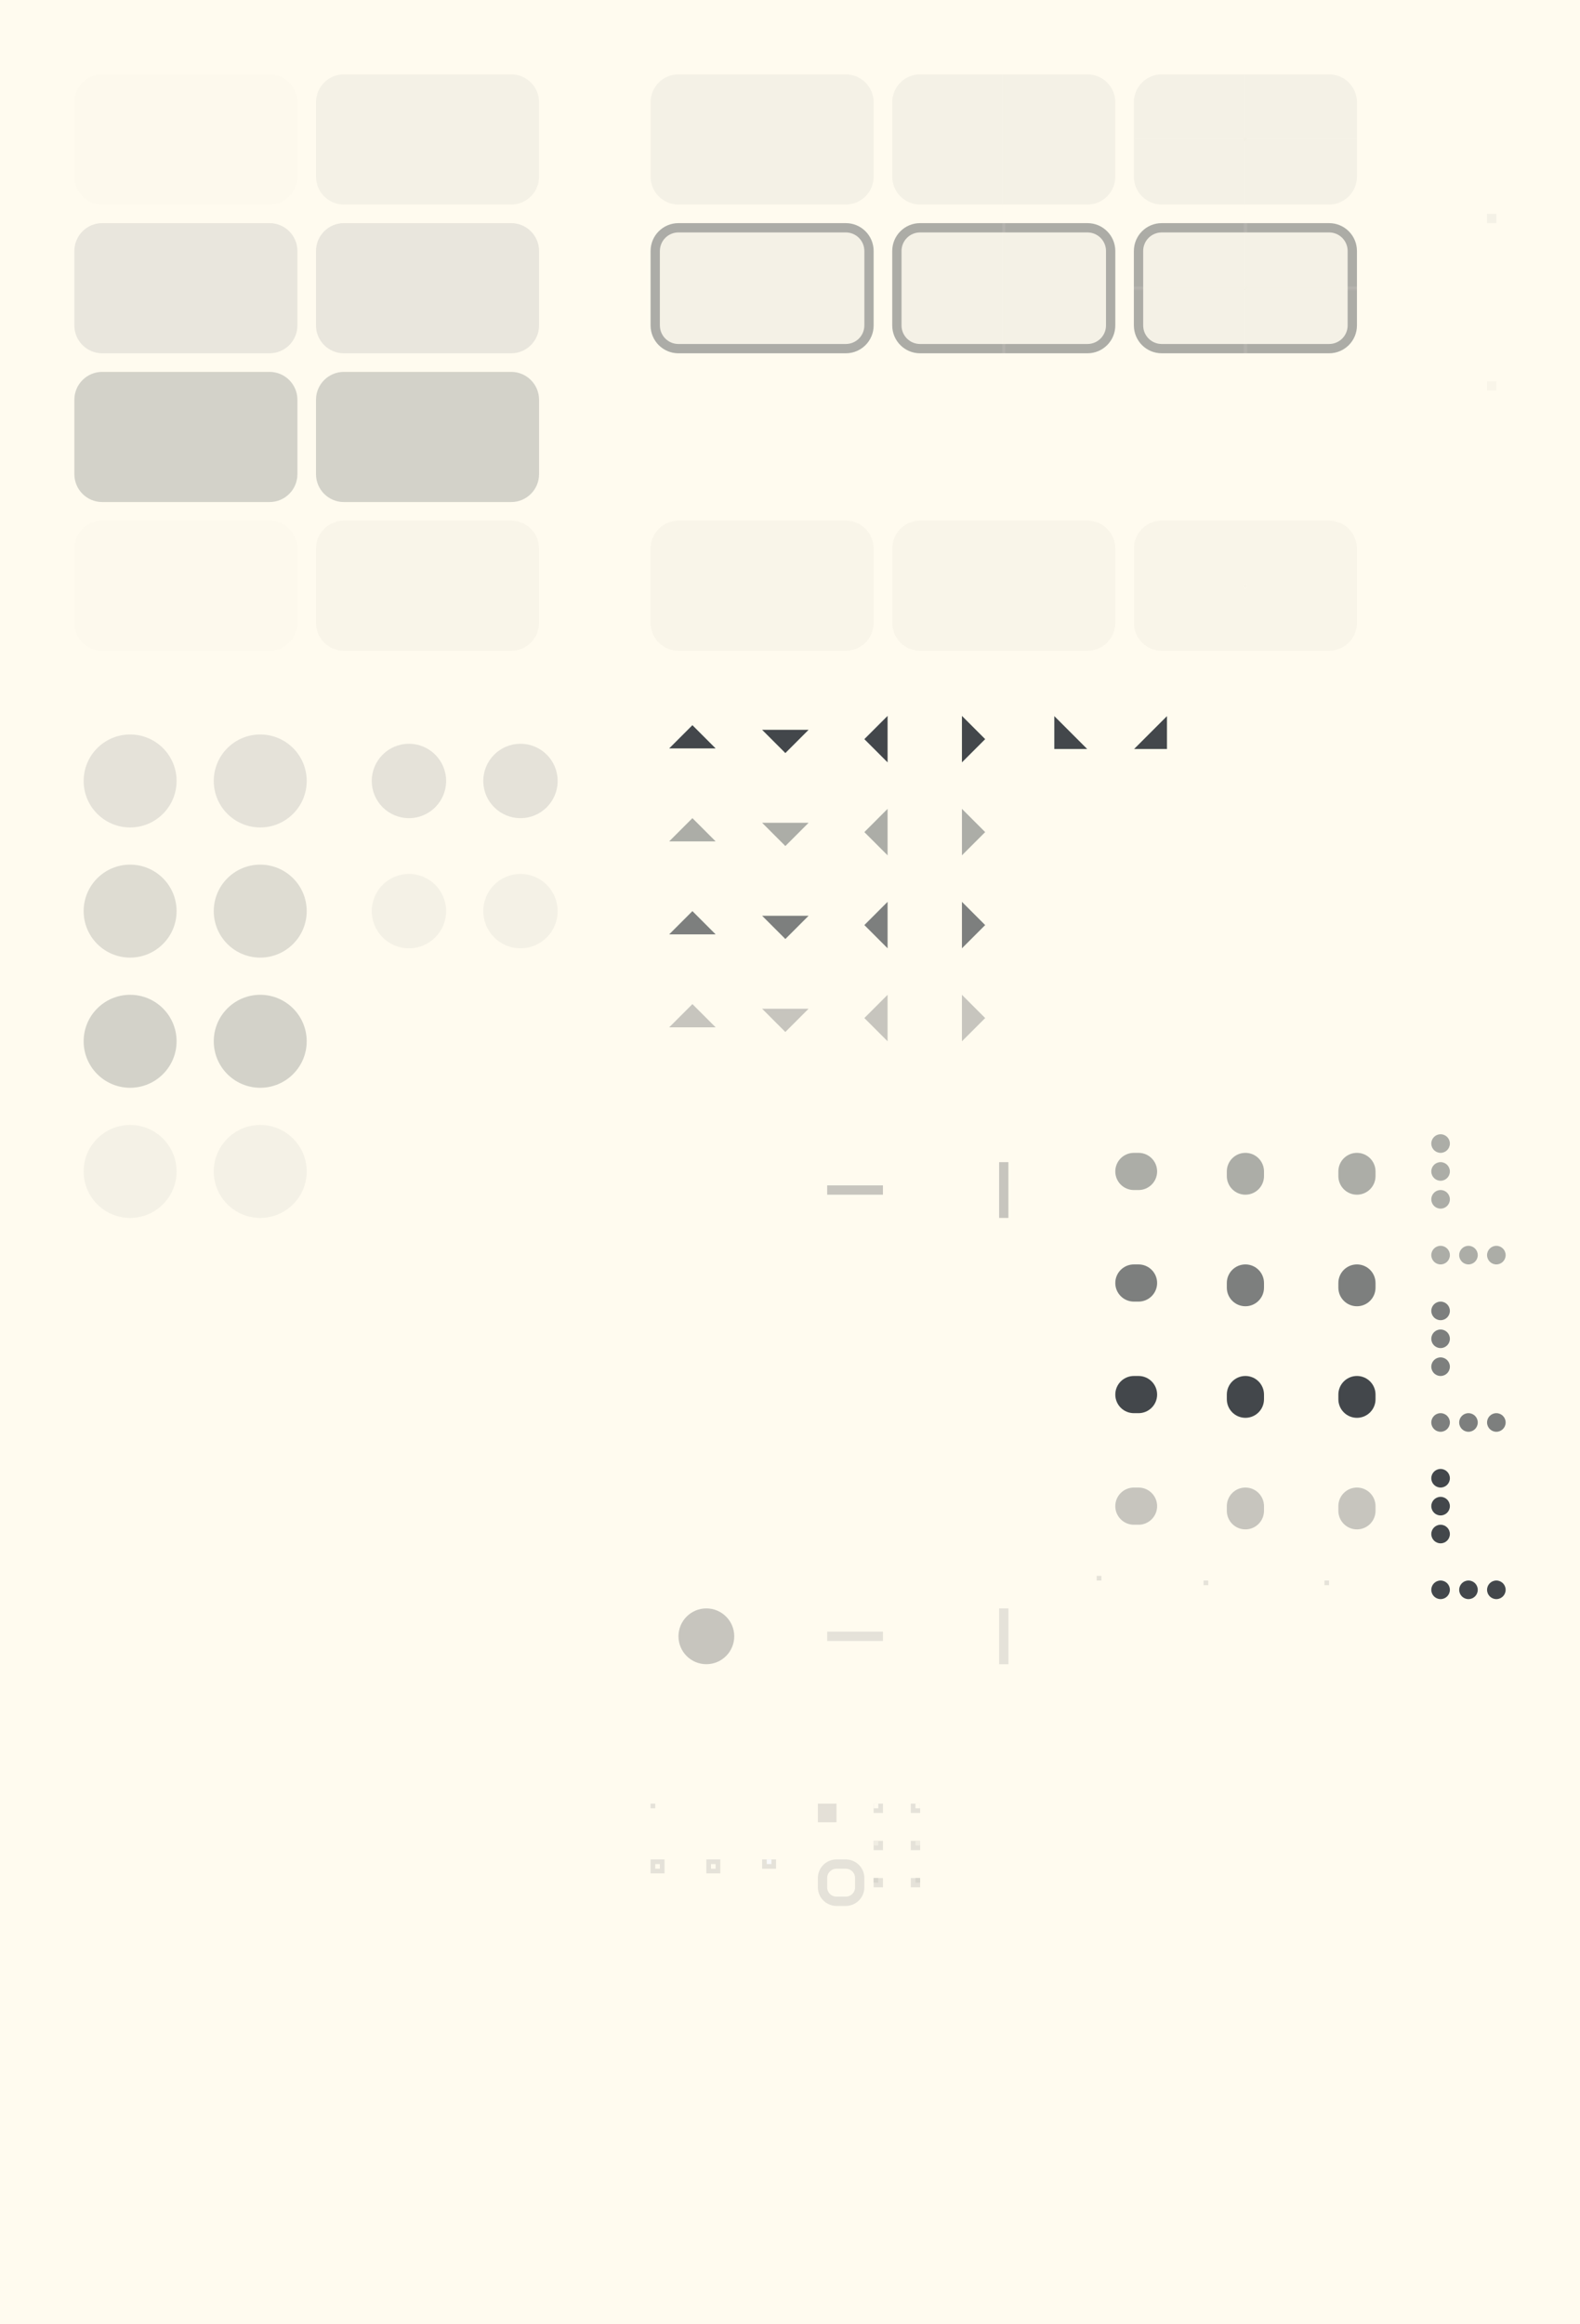 <svg width="340" height="500" viewBox="0 0 340 500" fill="none" xmlns="http://www.w3.org/2000/svg">
<rect x="0" y="0" width="340" height="500" fill="#808080" stroke="none"/>
<g clip-path="url(#clip0_1_29)">
<rect width="340" height="500" fill="#FFFBEF"/>
<path d="M340 0H0V500H340V0Z" fill="#FFFBEF"/>
<path d="M196 396H198V398H196V396Z" fill="url(#paint0_linear_1_29)"/>
<path d="M196 396H198V398H196V396Z" fill="url(#paint1_linear_1_29)"/>
<path d="M197 396H198V397H197V396Z" fill="url(#paint2_linear_1_29)"/>
<path d="M197 396H198V397H197V396Z" fill="url(#paint3_linear_1_29)" fill-opacity="0.08"/>
<path d="M196 404H198V406H196V404Z" fill="url(#paint4_linear_1_29)"/>
<path d="M196 404H198V406H196V404Z" fill="url(#paint5_linear_1_29)"/>
<path d="M197 404H198V405H197V404Z" fill="url(#paint6_linear_1_29)"/>
<path d="M197 404H198V405H197V404Z" fill="url(#paint7_linear_1_29)" fill-opacity="0.2"/>
<path d="M196 388H198V390H196V388Z" fill="url(#paint8_linear_1_29)"/>
<path d="M196 388H198V390H196V388Z" fill="url(#paint9_linear_1_29)"/>
<path d="M197 388H198V389H197V388Z" fill="url(#paint10_linear_1_29)"/>
<path d="M190 396H188V398H190V396Z" fill="url(#paint11_linear_1_29)"/>
<path d="M190 396H188V398H190V396Z" fill="url(#paint12_linear_1_29)"/>
<path d="M189 396H188V397H189V396Z" fill="url(#paint13_linear_1_29)"/>
<path d="M189 396H188V397H189V396Z" fill="url(#paint14_linear_1_29)" fill-opacity="0.08"/>
<path d="M190 404H188V406H190V404Z" fill="url(#paint15_linear_1_29)"/>
<path d="M190 404H188V406H190V404Z" fill="url(#paint16_linear_1_29)"/>
<path d="M189 404H188V405H189V404Z" fill="url(#paint17_linear_1_29)"/>
<path d="M189 404H188V405H189V404Z" fill="url(#paint18_linear_1_29)" fill-opacity="0.2"/>
<path d="M190 388H188V390H190V388Z" fill="url(#paint19_linear_1_29)"/>
<path d="M190 388H188V390H190V388Z" fill="url(#paint20_linear_1_29)"/>
<path d="M189 388H188V389H189V388Z" fill="url(#paint21_linear_1_29)"/>
<mask id="mask0_1_29" style="mask-type:luminance" maskUnits="userSpaceOnUse" x="242" y="46" width="26" height="16">
<path d="M242 46H268V62H242V46Z" fill="white"/>
</mask>
<g mask="url(#mask0_1_29)">
<path opacity="0.05" d="M250 48H286C289.314 48 292 50.686 292 54V70C292 73.314 289.314 76 286 76H250C246.686 76 244 73.314 244 70V54C244 50.686 246.686 48 250 48Z" fill="#272D33"/>
<path opacity="0.35" d="M286 48C289.324 48 292 50.676 292 54V70C292 73.324 289.324 76 286 76H250C246.676 76 244 73.324 244 70V54C244 50.676 246.676 48 250 48H286ZM286 50H250C247.784 50 246 51.784 246 54V70C246 72.216 247.784 74 250 74H286C288.216 74 290 72.216 290 70V54C290 51.784 288.216 50 286 50Z" fill="#272D33"/>
</g>
<mask id="mask1_1_29" style="mask-type:luminance" maskUnits="userSpaceOnUse" x="242" y="110" width="26" height="16">
<path d="M242 110H268V126H242V110Z" fill="white"/>
</mask>
<g mask="url(#mask1_1_29)">
<path opacity="0.03" d="M250 112H286C289.314 112 292 114.686 292 118V134C292 137.314 289.314 140 286 140H250C246.686 140 244 137.314 244 134V118C244 114.686 246.686 112 250 112Z" fill="#272D33"/>
</g>
<mask id="mask2_1_29" style="mask-type:luminance" maskUnits="userSpaceOnUse" x="242" y="14" width="26" height="16">
<path d="M242 14H268V30H242V14Z" fill="white"/>
</mask>
<g mask="url(#mask2_1_29)">
<path opacity="0.05" d="M250 16H286C289.314 16 292 18.686 292 22V38C292 41.314 289.314 44 286 44H250C246.686 44 244 41.314 244 38V22C244 18.686 246.686 16 250 16Z" fill="#272D33"/>
</g>
<mask id="mask3_1_29" style="mask-type:luminance" maskUnits="userSpaceOnUse" x="242" y="62" width="26" height="16">
<path d="M242 78H268V62H242V78Z" fill="white"/>
</mask>
<g mask="url(#mask3_1_29)">
<path opacity="0.05" d="M250 76H286C289.314 76 292 73.314 292 70V54C292 50.686 289.314 48 286 48H250C246.686 48 244 50.686 244 54V70C244 73.314 246.686 76 250 76Z" fill="#272D33"/>
<path opacity="0.35" d="M286 76C289.324 76 292 73.324 292 70V54C292 50.676 289.324 48 286 48H250C246.676 48 244 50.676 244 54V70C244 73.324 246.676 76 250 76H286ZM286 74H250C247.784 74 246 72.216 246 70V54C246 51.784 247.784 50 250 50H286C288.216 50 290 51.784 290 54V70C290 72.216 288.216 74 286 74Z" fill="#272D33"/>
</g>
<mask id="mask4_1_29" style="mask-type:luminance" maskUnits="userSpaceOnUse" x="242" y="126" width="26" height="16">
<path d="M242 142H268V126H242V142Z" fill="white"/>
</mask>
<g mask="url(#mask4_1_29)">
<path opacity="0.03" d="M250 140H286C289.314 140 292 137.314 292 134V118C292 114.686 289.314 112 286 112H250C246.686 112 244 114.686 244 118V134C244 137.314 246.686 140 250 140Z" fill="#272D33"/>
</g>
<mask id="mask5_1_29" style="mask-type:luminance" maskUnits="userSpaceOnUse" x="242" y="30" width="26" height="16">
<path d="M242 46H268V30L242 30V46Z" fill="white"/>
</mask>
<g mask="url(#mask5_1_29)">
<path opacity="0.05" d="M250 44L286 44C289.314 44 292 41.314 292 38V22C292 18.686 289.314 16 286 16L250 16C246.686 16 244 18.686 244 22V38C244 41.314 246.686 44 250 44Z" fill="#272D33"/>
</g>
<mask id="mask6_1_29" style="mask-type:luminance" maskUnits="userSpaceOnUse" x="268" y="46" width="26" height="16">
<path d="M294 46H268V62H294V46Z" fill="white"/>
</mask>
<g mask="url(#mask6_1_29)">
<path opacity="0.05" d="M286 48H250C246.686 48 244 50.686 244 54V70C244 73.314 246.686 76 250 76H286C289.314 76 292 73.314 292 70V54C292 50.686 289.314 48 286 48Z" fill="#272D33"/>
<path opacity="0.35" d="M250 48C246.676 48 244 50.676 244 54V70C244 73.324 246.676 76 250 76H286C289.324 76 292 73.324 292 70V54C292 50.676 289.324 48 286 48H250ZM250 50H286C288.216 50 290 51.784 290 54V70C290 72.216 288.216 74 286 74H250C247.784 74 246 72.216 246 70V54C246 51.784 247.784 50 250 50Z" fill="#272D33"/>
</g>
<mask id="mask7_1_29" style="mask-type:luminance" maskUnits="userSpaceOnUse" x="268" y="110" width="26" height="16">
<path d="M294 110H268V126H294V110Z" fill="white"/>
</mask>
<g mask="url(#mask7_1_29)">
<path opacity="0.03" d="M286 112H250C246.686 112 244 114.686 244 118V134C244 137.314 246.686 140 250 140H286C289.314 140 292 137.314 292 134V118C292 114.686 289.314 112 286 112Z" fill="#272D33"/>
</g>
<mask id="mask8_1_29" style="mask-type:luminance" maskUnits="userSpaceOnUse" x="268" y="14" width="26" height="16">
<path d="M294 14H268V30H294V14Z" fill="white"/>
</mask>
<g mask="url(#mask8_1_29)">
<path opacity="0.05" d="M286 16H250C246.686 16 244 18.686 244 22V38C244 41.314 246.686 44 250 44H286C289.314 44 292 41.314 292 38V22C292 18.686 289.314 16 286 16Z" fill="#272D33"/>
</g>
<mask id="mask9_1_29" style="mask-type:luminance" maskUnits="userSpaceOnUse" x="268" y="62" width="26" height="16">
<path d="M294 78H268V62H294V78Z" fill="white"/>
</mask>
<g mask="url(#mask9_1_29)">
<path opacity="0.05" d="M286 76H250C246.686 76 244 73.314 244 70V54C244 50.686 246.686 48 250 48H286C289.314 48 292 50.686 292 54V70C292 73.314 289.314 76 286 76Z" fill="#272D33"/>
<path opacity="0.35" d="M250 76C246.676 76 244 73.324 244 70V54C244 50.676 246.676 48 250 48H286C289.324 48 292 50.676 292 54V70C292 73.324 289.324 76 286 76H250ZM250 74H286C288.216 74 290 72.216 290 70V54C290 51.784 288.216 50 286 50H250C247.784 50 246 51.784 246 54V70C246 72.216 247.784 74 250 74Z" fill="#272D33"/>
</g>
<mask id="mask10_1_29" style="mask-type:luminance" maskUnits="userSpaceOnUse" x="268" y="126" width="26" height="16">
<path d="M294 142H268V126H294V142Z" fill="white"/>
</mask>
<g mask="url(#mask10_1_29)">
<path opacity="0.03" d="M286 140H250C246.686 140 244 137.314 244 134V118C244 114.686 246.686 112 250 112H286C289.314 112 292 114.686 292 118V134C292 137.314 289.314 140 286 140Z" fill="#272D33"/>
</g>
<mask id="mask11_1_29" style="mask-type:luminance" maskUnits="userSpaceOnUse" x="268" y="30" width="26" height="16">
<path d="M294 46H268V30H294V46Z" fill="white"/>
</mask>
<g mask="url(#mask11_1_29)">
<path opacity="0.05" d="M286 44H250C246.686 44 244 41.314 244 38V22C244 18.686 246.686 16 250 16H286C289.314 16 292 18.686 292 22V38C292 41.314 289.314 44 286 44Z" fill="#272D33"/>
</g>
<path d="M286 341V340H284V341H286Z" fill="url(#paint22_linear_1_29)"/>
<path d="M286 341V340H285V341H286Z" fill="url(#paint23_linear_1_29)"/>
<path d="M296 277V276C296 273.791 294.209 272 292 272C289.791 272 288 273.791 288 276V277C288 279.209 289.791 281 292 281C294.209 281 296 279.209 296 277Z" fill="url(#paint24_linear_1_29)"/>
<path d="M296 325V324C296 321.791 294.209 320 292 320C289.791 320 288 321.791 288 324V325C288 327.209 289.791 329 292 329C294.209 329 296 327.209 296 325Z" fill="url(#paint25_linear_1_29)"/>
<path d="M296 301V300C296 297.791 294.209 296 292 296C289.791 296 288 297.791 288 300V301C288 303.209 289.791 305 292 305C294.209 305 296 303.209 296 301Z" fill="url(#paint26_linear_1_29)"/>
<path d="M296 253V252C296 249.791 294.209 248 292 248C289.791 248 288 249.791 288 252V253C288 255.209 289.791 257 292 257C294.209 257 296 255.209 296 253Z" fill="url(#paint27_linear_1_29)"/>
<path d="M259 340V341H261V340H259Z" fill="url(#paint28_linear_1_29)"/>
<path d="M259 340V341H260V340H259Z" fill="url(#paint29_linear_1_29)"/>
<path d="M264 276V277C264 279.209 265.791 281 268 281C270.209 281 272 279.209 272 277V276C272 273.791 270.209 272 268 272C265.791 272 264 273.791 264 276Z" fill="url(#paint30_linear_1_29)"/>
<path d="M264 324V325C264 327.209 265.791 329 268 329C270.209 329 272 327.209 272 325V324C272 321.791 270.209 320 268 320C265.791 320 264 321.791 264 324Z" fill="url(#paint31_linear_1_29)"/>
<path d="M264 300V301C264 303.209 265.791 305 268 305C270.209 305 272 303.209 272 301V300C272 297.791 270.209 296 268 296C265.791 296 264 297.791 264 300Z" fill="url(#paint32_linear_1_29)"/>
<path d="M264 252V253C264 255.209 265.791 257 268 257C270.209 257 272 255.209 272 253V252C272 249.791 270.209 248 268 248C265.791 248 264 249.791 264 252Z" fill="url(#paint33_linear_1_29)"/>
<path d="M237 339H236V341H237V339Z" fill="url(#paint34_linear_1_29)"/>
<path d="M237 339H236V340H237V339Z" fill="url(#paint35_linear_1_29)"/>
<path d="M245 272H244C241.791 272 240 273.791 240 276C240 278.209 241.791 280 244 280H245C247.209 280 249 278.209 249 276C249 273.791 247.209 272 245 272Z" fill="url(#paint36_linear_1_29)"/>
<path d="M245 320H244C241.791 320 240 321.791 240 324C240 326.209 241.791 328 244 328H245C247.209 328 249 326.209 249 324C249 321.791 247.209 320 245 320Z" fill="url(#paint37_linear_1_29)"/>
<path d="M245 296H244C241.791 296 240 297.791 240 300C240 302.209 241.791 304 244 304H245C247.209 304 249 302.209 249 300C249 297.791 247.209 296 245 296Z" fill="url(#paint38_linear_1_29)"/>
<path d="M245 248H244C241.791 248 240 249.791 240 252C240 254.209 241.791 256 244 256H245C247.209 256 249 254.209 249 252C249 249.791 247.209 248 245 248Z" fill="url(#paint39_linear_1_29)"/>
<path d="M217 358V346H215V358H217Z" fill="url(#paint40_linear_1_29)"/>
<path d="M217 262V250H215V262H217Z" fill="url(#paint41_linear_1_29)"/>
<path d="M152 358C155.314 358 158 355.314 158 352C158 348.686 155.314 346 152 346C148.686 346 146 348.686 146 352C146 355.314 148.686 358 152 358Z" fill="url(#paint42_linear_1_29)"/>
<path d="M190 351H178V353H190V351Z" fill="url(#paint43_linear_1_29)"/>
<path d="M190 255H178V257H190V255Z" fill="url(#paint44_linear_1_29)"/>
<path opacity="0.15" d="M56 186C50.48 186 46 190.48 46 196C46 201.52 50.48 206 56 206C61.52 206 66 201.52 66 196C66 190.48 61.52 186 56 186Z" fill="#272D33"/>
<path opacity="0.05" d="M56 242C50.48 242 46 246.48 46 252C46 257.52 50.48 262 56 262C61.52 262 66 257.52 66 252C66 246.48 61.52 242 56 242Z" fill="#272D33"/>
<path opacity="0.2" d="M56 214C50.48 214 46 218.48 46 224C46 229.52 50.48 234 56 234C61.52 234 66 229.52 66 224C66 218.48 61.52 214 56 214Z" fill="#272D33"/>
<path opacity="0.12" d="M56 158C50.48 158 46 162.48 46 168C46 173.52 50.48 178 56 178C61.52 178 66 173.52 66 168C66 162.48 61.52 158 56 158Z" fill="#272D33"/>
<path d="M180 388H176V392H180V388Z" fill="url(#paint45_linear_1_29)"/>
<path d="M144 181L149 176L154 181H144Z" fill="url(#paint46_linear_1_29)"/>
<path d="M144 221L149 216L154 221H144Z" fill="url(#paint47_linear_1_29)"/>
<path d="M144 201L149 196L154 201H144Z" fill="url(#paint48_linear_1_29)"/>
<path d="M144 161L149 156L154 161H144Z" fill="url(#paint49_linear_1_29)"/>
<path d="M251.121 154.05V161.121H244.05L251.121 154.05Z" fill="url(#paint50_linear_1_29)"/>
<path d="M207 174L212 179L207 184V174Z" fill="url(#paint51_linear_1_29)"/>
<path d="M207 214L212 219L207 224V214Z" fill="url(#paint52_linear_1_29)"/>
<path d="M207 194L212 199L207 204V194Z" fill="url(#paint53_linear_1_29)"/>
<path d="M207 154L212 159L207 164V154Z" fill="url(#paint54_linear_1_29)"/>
<path d="M233.95 161.121H226.879V154.05L233.95 161.121Z" fill="url(#paint55_linear_1_29)"/>
<path d="M191 184L186 179L191 174V184Z" fill="url(#paint56_linear_1_29)"/>
<path d="M191 224L186 219L191 214V224Z" fill="url(#paint57_linear_1_29)"/>
<path d="M191 204L186 199L191 194V204Z" fill="url(#paint58_linear_1_29)"/>
<path d="M191 164L186 159L191 154V164Z" fill="url(#paint59_linear_1_29)"/>
<path d="M174 177L169 182L164 177H174Z" fill="url(#paint60_linear_1_29)"/>
<path d="M174 217L169 222L164 217H174Z" fill="url(#paint61_linear_1_29)"/>
<path d="M174 197L169 202L164 197H174Z" fill="url(#paint62_linear_1_29)"/>
<path d="M174 157L169 162L164 157H174Z" fill="url(#paint63_linear_1_29)"/>
<path opacity="0.05" d="M112 188C107.582 188 104 191.582 104 196C104 200.418 107.582 204 112 204C116.418 204 120 200.418 120 196C120 191.582 116.418 188 112 188Z" fill="#272D33"/>
<path opacity="0.12" d="M112 160C107.582 160 104 163.582 104 168C104 172.418 107.582 176 112 176C116.418 176 120 172.418 120 168C120 163.582 116.418 160 112 160Z" fill="#272D33"/>
<path opacity="0.05" d="M88 188C83.582 188 80 191.582 80 196C80 200.418 83.582 204 88 204C92.418 204 96 200.418 96 196C96 191.582 92.418 188 88 188Z" fill="#272D33"/>
<path opacity="0.12" d="M88 160C83.582 160 80 163.582 80 168C80 172.418 83.582 176 88 176C92.418 176 96 172.418 96 168C96 163.582 92.418 160 88 160Z" fill="#272D33"/>
<path d="M308 282C308 283.105 308.895 284 310 284C311.105 284 312 283.105 312 282C312 280.895 311.105 280 310 280C308.895 280 308 280.895 308 282Z" fill="url(#paint64_linear_1_29)"/>
<path d="M308 288C308 289.105 308.895 290 310 290C311.105 290 312 289.105 312 288C312 286.895 311.105 286 310 286C308.895 286 308 286.895 308 288Z" fill="url(#paint65_linear_1_29)"/>
<path d="M308 294C308 295.105 308.895 296 310 296C311.105 296 312 295.105 312 294C312 292.895 311.105 292 310 292C308.895 292 308 292.895 308 294Z" fill="url(#paint66_linear_1_29)"/>
<path d="M308 318C308 319.105 308.895 320 310 320C311.105 320 312 319.105 312 318C312 316.895 311.105 316 310 316C308.895 316 308 316.895 308 318Z" fill="url(#paint67_linear_1_29)"/>
<path d="M308 324C308 325.105 308.895 326 310 326C311.105 326 312 325.105 312 324C312 322.895 311.105 322 310 322C308.895 322 308 322.895 308 324Z" fill="url(#paint68_linear_1_29)"/>
<path d="M308 330C308 331.105 308.895 332 310 332C311.105 332 312 331.105 312 330C312 328.895 311.105 328 310 328C308.895 328 308 328.895 308 330Z" fill="url(#paint69_linear_1_29)"/>
<path d="M308 246C308 247.105 308.895 248 310 248C311.105 248 312 247.105 312 246C312 244.895 311.105 244 310 244C308.895 244 308 244.895 308 246Z" fill="url(#paint70_linear_1_29)"/>
<path d="M308 252C308 253.105 308.895 254 310 254C311.105 254 312 253.105 312 252C312 250.895 311.105 250 310 250C308.895 250 308 250.895 308 252Z" fill="url(#paint71_linear_1_29)"/>
<path d="M308 258C308 259.105 308.895 260 310 260C311.105 260 312 259.105 312 258C312 256.895 311.105 256 310 256C308.895 256 308 256.895 308 258Z" fill="url(#paint72_linear_1_29)"/>
<path d="M310 308C311.105 308 312 307.105 312 306C312 304.895 311.105 304 310 304C308.895 304 308 304.895 308 306C308 307.105 308.895 308 310 308Z" fill="url(#paint73_linear_1_29)"/>
<path d="M316 308C317.105 308 318 307.105 318 306C318 304.895 317.105 304 316 304C314.895 304 314 304.895 314 306C314 307.105 314.895 308 316 308Z" fill="url(#paint74_linear_1_29)"/>
<path d="M322 308C323.105 308 324 307.105 324 306C324 304.895 323.105 304 322 304C320.895 304 320 304.895 320 306C320 307.105 320.895 308 322 308Z" fill="url(#paint75_linear_1_29)"/>
<path d="M310 344C311.105 344 312 343.105 312 342C312 340.895 311.105 340 310 340C308.895 340 308 340.895 308 342C308 343.105 308.895 344 310 344Z" fill="url(#paint76_linear_1_29)"/>
<path d="M316 344C317.105 344 318 343.105 318 342C318 340.895 317.105 340 316 340C314.895 340 314 340.895 314 342C314 343.105 314.895 344 316 344Z" fill="url(#paint77_linear_1_29)"/>
<path d="M322 344C323.105 344 324 343.105 324 342C324 340.895 323.105 340 322 340C320.895 340 320 340.895 320 342C320 343.105 320.895 344 322 344Z" fill="url(#paint78_linear_1_29)"/>
<path d="M310 272C311.105 272 312 271.105 312 270C312 268.895 311.105 268 310 268C308.895 268 308 268.895 308 270C308 271.105 308.895 272 310 272Z" fill="url(#paint79_linear_1_29)"/>
<path d="M316 272C317.105 272 318 271.105 318 270C318 268.895 317.105 268 316 268C314.895 268 314 268.895 314 270C314 271.105 314.895 272 316 272Z" fill="url(#paint80_linear_1_29)"/>
<path d="M322 272C323.105 272 324 271.105 324 270C324 268.895 323.105 268 322 268C320.895 268 320 268.895 320 270C320 271.105 320.895 272 322 272Z" fill="url(#paint81_linear_1_29)"/>
<path d="M155 400H152V403H155V400Z" fill="url(#paint82_linear_1_29)"/>
<path d="M154 401H153V402H154V401Z" fill="url(#paint83_linear_1_29)"/>
<path d="M167 400H164V402H167V400Z" fill="url(#paint84_linear_1_29)"/>
<path d="M166 400H165V401H166V400Z" fill="url(#paint85_linear_1_29)"/>
<path d="M142.5 400.5H140.5V402.5H142.5V400.5Z" stroke="url(#paint86_linear_1_29)"/>
<path d="M182 401H180C178.343 401 177 402.343 177 404V406C177 407.657 178.343 409 180 409H182C183.657 409 185 407.657 185 406V404C185 402.343 183.657 401 182 401Z" stroke="url(#paint87_linear_1_29)" stroke-width="2"/>
<path opacity="0.1" d="M58 48H22C18.686 48 16 50.686 16 54V70C16 73.314 18.686 76 22 76H58C61.314 76 64 73.314 64 70V54C64 50.686 61.314 48 58 48Z" fill="#272D33"/>
<path opacity="0.01" d="M58 112H22C18.686 112 16 114.686 16 118V134C16 137.314 18.686 140 22 140H58C61.314 140 64 137.314 64 134V118C64 114.686 61.314 112 58 112Z" fill="#272D33"/>
<path opacity="0.2" d="M58 80H22C18.686 80 16 82.686 16 86V102C16 105.314 18.686 108 22 108H58C61.314 108 64 105.314 64 102V86C64 82.686 61.314 80 58 80Z" fill="#272D33"/>
<path opacity="0.01" d="M58 16H22C18.686 16 16 18.686 16 22V38C16 41.314 18.686 44 22 44H58C61.314 44 64 41.314 64 38V22C64 18.686 61.314 16 58 16Z" fill="#272D33"/>
<path opacity="0.05" d="M182 48H146C142.686 48 140 50.686 140 54V70C140 73.314 142.686 76 146 76H182C185.314 76 188 73.314 188 70V54C188 50.686 185.314 48 182 48Z" fill="#272D33"/>
<path opacity="0.35" d="M146 48C142.676 48 140 50.676 140 54V70C140 73.324 142.676 76 146 76H182C185.324 76 188 73.324 188 70V54C188 50.676 185.324 48 182 48H146ZM146 50H182C184.216 50 186 51.784 186 54V70C186 72.216 184.216 74 182 74H146C143.784 74 142 72.216 142 70V54C142 51.784 143.784 50 146 50Z" fill="#272D33"/>
<path opacity="0.03" d="M182 112H146C142.686 112 140 114.686 140 118V134C140 137.314 142.686 140 146 140H182C185.314 140 188 137.314 188 134V118C188 114.686 185.314 112 182 112Z" fill="#272D33"/>
<path opacity="0.03" d="M322 82H320V84H322V82Z" fill="#272D33"/>
<path opacity="0.05" d="M322 46H320V48H322V46Z" fill="#272D33"/>
<path opacity="0.05" d="M182 16H146C142.686 16 140 18.686 140 22V38C140 41.314 142.686 44 146 44H182C185.314 44 188 41.314 188 38V22C188 18.686 185.314 16 182 16Z" fill="#272D33"/>
<mask id="mask12_1_29" style="mask-type:luminance" maskUnits="userSpaceOnUse" x="216" y="12" width="28" height="132">
<path d="M244 12H216V144H244V12Z" fill="white"/>
</mask>
<g mask="url(#mask12_1_29)">
<path opacity="0.05" d="M234 48H198C194.686 48 192 50.686 192 54V70C192 73.314 194.686 76 198 76H234C237.314 76 240 73.314 240 70V54C240 50.686 237.314 48 234 48Z" fill="#272D33"/>
<path opacity="0.35" d="M198 48C194.676 48 192 50.676 192 54V70C192 73.324 194.676 76 198 76H234C237.324 76 240 73.324 240 70V54C240 50.676 237.324 48 234 48H198ZM198 50H234C236.216 50 238 51.784 238 54V70C238 72.216 236.216 74 234 74H198C195.784 74 194 72.216 194 70V54C194 51.784 195.784 50 198 50Z" fill="#272D33"/>
</g>
<mask id="mask13_1_29" style="mask-type:luminance" maskUnits="userSpaceOnUse" x="216" y="12" width="28" height="132">
<path d="M244 12H216V144H244V12Z" fill="white"/>
</mask>
<g mask="url(#mask13_1_29)">
<path opacity="0.03" d="M234 112H198C194.686 112 192 114.686 192 118V134C192 137.314 194.686 140 198 140H234C237.314 140 240 137.314 240 134V118C240 114.686 237.314 112 234 112Z" fill="#272D33"/>
</g>
<mask id="mask14_1_29" style="mask-type:luminance" maskUnits="userSpaceOnUse" x="216" y="12" width="28" height="132">
<path d="M244 12H216V144H244V12Z" fill="white"/>
</mask>
<g mask="url(#mask14_1_29)">
<path opacity="0.05" d="M234 16H198C194.686 16 192 18.686 192 22V38C192 41.314 194.686 44 198 44H234C237.314 44 240 41.314 240 38V22C240 18.686 237.314 16 234 16Z" fill="#272D33"/>
</g>
<mask id="mask15_1_29" style="mask-type:luminance" maskUnits="userSpaceOnUse" x="188" y="12" width="28" height="132">
<path d="M188 12H216V144H188V12Z" fill="white"/>
</mask>
<g mask="url(#mask15_1_29)">
<path opacity="0.05" d="M198 48H234C237.314 48 240 50.686 240 54V70C240 73.314 237.314 76 234 76H198C194.686 76 192 73.314 192 70V54C192 50.686 194.686 48 198 48Z" fill="#272D33"/>
<path opacity="0.35" d="M234 48C237.324 48 240 50.676 240 54V70C240 73.324 237.324 76 234 76H198C194.676 76 192 73.324 192 70V54C192 50.676 194.676 48 198 48H234ZM234 50H198C195.784 50 194 51.784 194 54V70C194 72.216 195.784 74 198 74H234C236.216 74 238 72.216 238 70V54C238 51.784 236.216 50 234 50Z" fill="#272D33"/>
</g>
<mask id="mask16_1_29" style="mask-type:luminance" maskUnits="userSpaceOnUse" x="188" y="12" width="28" height="132">
<path d="M188 12H216V144H188V12Z" fill="white"/>
</mask>
<g mask="url(#mask16_1_29)">
<path opacity="0.03" d="M198 112H234C237.314 112 240 114.686 240 118V134C240 137.314 237.314 140 234 140H198C194.686 140 192 137.314 192 134V118C192 114.686 194.686 112 198 112Z" fill="#272D33"/>
</g>
<mask id="mask17_1_29" style="mask-type:luminance" maskUnits="userSpaceOnUse" x="188" y="12" width="28" height="132">
<path d="M188 12H216V144H188V12Z" fill="white"/>
</mask>
<g mask="url(#mask17_1_29)">
<path opacity="0.05" d="M198 16H234C237.314 16 240 18.686 240 22V38C240 41.314 237.314 44 234 44H198C194.686 44 192 41.314 192 38V22C192 18.686 194.686 16 198 16Z" fill="#272D33"/>
</g>
<path opacity="0.15" d="M28 186C22.48 186 18 190.48 18 196C18 201.52 22.48 206 28 206C33.52 206 38 201.52 38 196C38 190.48 33.52 186 28 186Z" fill="#272D33"/>
<path opacity="0.05" d="M28 242C22.48 242 18 246.48 18 252C18 257.52 22.48 262 28 262C33.52 262 38 257.52 38 252C38 246.48 33.52 242 28 242Z" fill="#272D33"/>
<path opacity="0.2" d="M28 214C22.48 214 18 218.48 18 224C18 229.52 22.48 234 28 234C33.52 234 38 229.52 38 224C38 218.48 33.52 214 28 214Z" fill="#272D33"/>
<path opacity="0.12" d="M28 158C22.48 158 18 162.48 18 168C18 173.52 22.48 178 28 178C33.52 178 38 173.52 38 168C38 162.48 33.52 158 28 158Z" fill="#272D33"/>
<path opacity="0.1" d="M110 48H74C70.686 48 68 50.686 68 54V70C68 73.314 70.686 76 74 76H110C113.314 76 116 73.314 116 70V54C116 50.686 113.314 48 110 48Z" fill="#272D33"/>
<path opacity="0.03" d="M110 112H74C70.686 112 68 114.686 68 118V134C68 137.314 70.686 140 74 140H110C113.314 140 116 137.314 116 134V118C116 114.686 113.314 112 110 112Z" fill="#272D33"/>
<path opacity="0.2" d="M110 80H74C70.686 80 68 82.686 68 86V102C68 105.314 70.686 108 74 108H110C113.314 108 116 105.314 116 102V86C116 82.686 113.314 80 110 80Z" fill="#272D33"/>
<path opacity="0.05" d="M110 16H74C70.686 16 68 18.686 68 22V38C68 41.314 70.686 44 74 44H110C113.314 44 116 41.314 116 38V22C116 18.686 113.314 16 110 16Z" fill="#272D33"/>
<path d="M141 388H140V389H141V388Z" fill="url(#paint88_linear_1_29)"/>
</g>
<defs>
<linearGradient id="paint0_linear_1_29" x1="198" y1="396" x2="196" y2="396" gradientUnits="userSpaceOnUse">
<stop offset="1" stop-color="#FFFBEF"/>
</linearGradient>
<linearGradient id="paint1_linear_1_29" x1="198" y1="396" x2="196" y2="396" gradientUnits="userSpaceOnUse">
<stop offset="1" stop-color="#272D33" stop-opacity="0.12"/>
</linearGradient>
<linearGradient id="paint2_linear_1_29" x1="198" y1="396" x2="197" y2="396" gradientUnits="userSpaceOnUse">
<stop offset="1" stop-color="#FFFBEF"/>
</linearGradient>
<linearGradient id="paint3_linear_1_29" x1="198" y1="396" x2="197" y2="396" gradientUnits="userSpaceOnUse">
<stop offset="1" stop-color="#272D33" stop-opacity="0.87"/>
</linearGradient>
<linearGradient id="paint4_linear_1_29" x1="198" y1="404" x2="196" y2="404" gradientUnits="userSpaceOnUse">
<stop offset="1" stop-color="#FFFBEF"/>
</linearGradient>
<linearGradient id="paint5_linear_1_29" x1="198" y1="404" x2="196" y2="404" gradientUnits="userSpaceOnUse">
<stop offset="1" stop-color="#272D33" stop-opacity="0.12"/>
</linearGradient>
<linearGradient id="paint6_linear_1_29" x1="198" y1="404" x2="197" y2="404" gradientUnits="userSpaceOnUse">
<stop offset="1" stop-color="#FFFBEF"/>
</linearGradient>
<linearGradient id="paint7_linear_1_29" x1="198" y1="404" x2="197" y2="404" gradientUnits="userSpaceOnUse">
<stop offset="1" stop-color="#272D33" stop-opacity="0.87"/>
</linearGradient>
<linearGradient id="paint8_linear_1_29" x1="198" y1="388" x2="196" y2="388" gradientUnits="userSpaceOnUse">
<stop offset="1" stop-color="#FFFBEF"/>
</linearGradient>
<linearGradient id="paint9_linear_1_29" x1="198" y1="388" x2="196" y2="388" gradientUnits="userSpaceOnUse">
<stop offset="1" stop-color="#272D33" stop-opacity="0.12"/>
</linearGradient>
<linearGradient id="paint10_linear_1_29" x1="198" y1="388" x2="197" y2="388" gradientUnits="userSpaceOnUse">
<stop offset="1" stop-color="#FFFBEF"/>
</linearGradient>
<linearGradient id="paint11_linear_1_29" x1="188" y1="396" x2="190" y2="396" gradientUnits="userSpaceOnUse">
<stop offset="1" stop-color="#FFFBEF"/>
</linearGradient>
<linearGradient id="paint12_linear_1_29" x1="188" y1="396" x2="190" y2="396" gradientUnits="userSpaceOnUse">
<stop offset="1" stop-color="#272D33" stop-opacity="0.12"/>
</linearGradient>
<linearGradient id="paint13_linear_1_29" x1="188" y1="396" x2="189" y2="396" gradientUnits="userSpaceOnUse">
<stop offset="1" stop-color="#FFFBEF"/>
</linearGradient>
<linearGradient id="paint14_linear_1_29" x1="188" y1="396" x2="189" y2="396" gradientUnits="userSpaceOnUse">
<stop offset="1" stop-color="#272D33" stop-opacity="0.87"/>
</linearGradient>
<linearGradient id="paint15_linear_1_29" x1="188" y1="404" x2="190" y2="404" gradientUnits="userSpaceOnUse">
<stop offset="1" stop-color="#FFFBEF"/>
</linearGradient>
<linearGradient id="paint16_linear_1_29" x1="188" y1="404" x2="190" y2="404" gradientUnits="userSpaceOnUse">
<stop offset="1" stop-color="#272D33" stop-opacity="0.12"/>
</linearGradient>
<linearGradient id="paint17_linear_1_29" x1="188" y1="404" x2="189" y2="404" gradientUnits="userSpaceOnUse">
<stop offset="1" stop-color="#FFFBEF"/>
</linearGradient>
<linearGradient id="paint18_linear_1_29" x1="188" y1="404" x2="189" y2="404" gradientUnits="userSpaceOnUse">
<stop offset="1" stop-color="#272D33" stop-opacity="0.87"/>
</linearGradient>
<linearGradient id="paint19_linear_1_29" x1="188" y1="388" x2="190" y2="388" gradientUnits="userSpaceOnUse">
<stop offset="1" stop-color="#FFFBEF"/>
</linearGradient>
<linearGradient id="paint20_linear_1_29" x1="188" y1="388" x2="190" y2="388" gradientUnits="userSpaceOnUse">
<stop offset="1" stop-color="#272D33" stop-opacity="0.12"/>
</linearGradient>
<linearGradient id="paint21_linear_1_29" x1="188" y1="388" x2="189" y2="388" gradientUnits="userSpaceOnUse">
<stop offset="1" stop-color="#FFFBEF"/>
</linearGradient>
<linearGradient id="paint22_linear_1_29" x1="286" y1="340" x2="286" y2="341" gradientUnits="userSpaceOnUse">
<stop offset="1" stop-color="#FFFBEF"/>
</linearGradient>
<linearGradient id="paint23_linear_1_29" x1="286" y1="340" x2="286" y2="341" gradientUnits="userSpaceOnUse">
<stop offset="1" stop-color="#272D33" stop-opacity="0.12"/>
</linearGradient>
<linearGradient id="paint24_linear_1_29" x1="296" y1="272" x2="296" y2="281" gradientUnits="userSpaceOnUse">
<stop offset="1" stop-color="#272D33" stop-opacity="0.6"/>
</linearGradient>
<linearGradient id="paint25_linear_1_29" x1="296" y1="320" x2="296" y2="329" gradientUnits="userSpaceOnUse">
<stop offset="1" stop-color="#272D33" stop-opacity="0.26"/>
</linearGradient>
<linearGradient id="paint26_linear_1_29" x1="296" y1="296" x2="296" y2="305" gradientUnits="userSpaceOnUse">
<stop offset="1" stop-color="#272D33" stop-opacity="0.87"/>
</linearGradient>
<linearGradient id="paint27_linear_1_29" x1="296" y1="248" x2="296" y2="257" gradientUnits="userSpaceOnUse">
<stop offset="1" stop-color="#272D33" stop-opacity="0.38"/>
</linearGradient>
<linearGradient id="paint28_linear_1_29" x1="259" y1="341" x2="259" y2="340" gradientUnits="userSpaceOnUse">
<stop offset="1" stop-color="#FFFBEF"/>
</linearGradient>
<linearGradient id="paint29_linear_1_29" x1="259" y1="341" x2="259" y2="340" gradientUnits="userSpaceOnUse">
<stop offset="1" stop-color="#272D33" stop-opacity="0.12"/>
</linearGradient>
<linearGradient id="paint30_linear_1_29" x1="264" y1="281" x2="264" y2="272" gradientUnits="userSpaceOnUse">
<stop offset="1" stop-color="#272D33" stop-opacity="0.6"/>
</linearGradient>
<linearGradient id="paint31_linear_1_29" x1="264" y1="329" x2="264" y2="320" gradientUnits="userSpaceOnUse">
<stop offset="1" stop-color="#272D33" stop-opacity="0.26"/>
</linearGradient>
<linearGradient id="paint32_linear_1_29" x1="264" y1="305" x2="264" y2="296" gradientUnits="userSpaceOnUse">
<stop offset="1" stop-color="#272D33" stop-opacity="0.87"/>
</linearGradient>
<linearGradient id="paint33_linear_1_29" x1="264" y1="257" x2="264" y2="248" gradientUnits="userSpaceOnUse">
<stop offset="1" stop-color="#272D33" stop-opacity="0.38"/>
</linearGradient>
<linearGradient id="paint34_linear_1_29" x1="236" y1="339" x2="237" y2="339" gradientUnits="userSpaceOnUse">
<stop offset="1" stop-color="#FFFBEF"/>
</linearGradient>
<linearGradient id="paint35_linear_1_29" x1="236" y1="339" x2="237" y2="339" gradientUnits="userSpaceOnUse">
<stop offset="1" stop-color="#272D33" stop-opacity="0.12"/>
</linearGradient>
<linearGradient id="paint36_linear_1_29" x1="240" y1="272" x2="249" y2="272" gradientUnits="userSpaceOnUse">
<stop offset="1" stop-color="#272D33" stop-opacity="0.6"/>
</linearGradient>
<linearGradient id="paint37_linear_1_29" x1="240" y1="320" x2="249" y2="320" gradientUnits="userSpaceOnUse">
<stop offset="1" stop-color="#272D33" stop-opacity="0.26"/>
</linearGradient>
<linearGradient id="paint38_linear_1_29" x1="240" y1="296" x2="249" y2="296" gradientUnits="userSpaceOnUse">
<stop offset="1" stop-color="#272D33" stop-opacity="0.87"/>
</linearGradient>
<linearGradient id="paint39_linear_1_29" x1="240" y1="248" x2="249" y2="248" gradientUnits="userSpaceOnUse">
<stop offset="1" stop-color="#272D33" stop-opacity="0.38"/>
</linearGradient>
<linearGradient id="paint40_linear_1_29" x1="228" y1="340" x2="228" y2="364" gradientUnits="userSpaceOnUse">
<stop offset="1" stop-color="#272D33" stop-opacity="0.12"/>
</linearGradient>
<linearGradient id="paint41_linear_1_29" x1="228" y1="244" x2="228" y2="268" gradientUnits="userSpaceOnUse">
<stop offset="1" stop-color="#272D33" stop-opacity="0.26"/>
</linearGradient>
<linearGradient id="paint42_linear_1_29" x1="146" y1="346" x2="158" y2="346" gradientUnits="userSpaceOnUse">
<stop offset="1" stop-color="#272D33" stop-opacity="0.26"/>
</linearGradient>
<linearGradient id="paint43_linear_1_29" x1="172" y1="340" x2="196" y2="340" gradientUnits="userSpaceOnUse">
<stop offset="1" stop-color="#272D33" stop-opacity="0.12"/>
</linearGradient>
<linearGradient id="paint44_linear_1_29" x1="172" y1="244" x2="196" y2="244" gradientUnits="userSpaceOnUse">
<stop offset="1" stop-color="#272D33" stop-opacity="0.26"/>
</linearGradient>
<linearGradient id="paint45_linear_1_29" x1="176" y1="388" x2="200" y2="388" gradientUnits="userSpaceOnUse">
<stop offset="1" stop-color="#1A1B26" stop-opacity="0.12"/>
</linearGradient>
<linearGradient id="paint46_linear_1_29" x1="154" y1="181" x2="144" y2="181" gradientUnits="userSpaceOnUse">
<stop offset="1" stop-color="#272D33" stop-opacity="0.38"/>
</linearGradient>
<linearGradient id="paint47_linear_1_29" x1="154" y1="221" x2="144" y2="221" gradientUnits="userSpaceOnUse">
<stop offset="1" stop-color="#272D33" stop-opacity="0.26"/>
</linearGradient>
<linearGradient id="paint48_linear_1_29" x1="154" y1="201" x2="144" y2="201" gradientUnits="userSpaceOnUse">
<stop offset="1" stop-color="#272D33" stop-opacity="0.6"/>
</linearGradient>
<linearGradient id="paint49_linear_1_29" x1="154" y1="161" x2="144" y2="161" gradientUnits="userSpaceOnUse">
<stop offset="1" stop-color="#272D33" stop-opacity="0.87"/>
</linearGradient>
<linearGradient id="paint50_linear_1_29" x1="244.05" y1="161.121" x2="251.121" y2="154.05" gradientUnits="userSpaceOnUse">
<stop offset="1" stop-color="#272D33" stop-opacity="0.87"/>
</linearGradient>
<linearGradient id="paint51_linear_1_29" x1="207" y1="184" x2="207" y2="174" gradientUnits="userSpaceOnUse">
<stop offset="1" stop-color="#272D33" stop-opacity="0.38"/>
</linearGradient>
<linearGradient id="paint52_linear_1_29" x1="207" y1="224" x2="207" y2="214" gradientUnits="userSpaceOnUse">
<stop offset="1" stop-color="#272D33" stop-opacity="0.26"/>
</linearGradient>
<linearGradient id="paint53_linear_1_29" x1="207" y1="204" x2="207" y2="194" gradientUnits="userSpaceOnUse">
<stop offset="1" stop-color="#272D33" stop-opacity="0.6"/>
</linearGradient>
<linearGradient id="paint54_linear_1_29" x1="207" y1="164" x2="207" y2="154" gradientUnits="userSpaceOnUse">
<stop offset="1" stop-color="#272D33" stop-opacity="0.87"/>
</linearGradient>
<linearGradient id="paint55_linear_1_29" x1="226.879" y1="154.05" x2="233.95" y2="161.121" gradientUnits="userSpaceOnUse">
<stop offset="1" stop-color="#272D33" stop-opacity="0.87"/>
</linearGradient>
<linearGradient id="paint56_linear_1_29" x1="191" y1="174" x2="191" y2="184" gradientUnits="userSpaceOnUse">
<stop offset="1" stop-color="#272D33" stop-opacity="0.38"/>
</linearGradient>
<linearGradient id="paint57_linear_1_29" x1="191" y1="214" x2="191" y2="224" gradientUnits="userSpaceOnUse">
<stop offset="1" stop-color="#272D33" stop-opacity="0.26"/>
</linearGradient>
<linearGradient id="paint58_linear_1_29" x1="191" y1="194" x2="191" y2="204" gradientUnits="userSpaceOnUse">
<stop offset="1" stop-color="#272D33" stop-opacity="0.6"/>
</linearGradient>
<linearGradient id="paint59_linear_1_29" x1="191" y1="154" x2="191" y2="164" gradientUnits="userSpaceOnUse">
<stop offset="1" stop-color="#272D33" stop-opacity="0.87"/>
</linearGradient>
<linearGradient id="paint60_linear_1_29" x1="164" y1="177" x2="174" y2="177" gradientUnits="userSpaceOnUse">
<stop offset="1" stop-color="#272D33" stop-opacity="0.38"/>
</linearGradient>
<linearGradient id="paint61_linear_1_29" x1="164" y1="217" x2="174" y2="217" gradientUnits="userSpaceOnUse">
<stop offset="1" stop-color="#272D33" stop-opacity="0.26"/>
</linearGradient>
<linearGradient id="paint62_linear_1_29" x1="164" y1="197" x2="174" y2="197" gradientUnits="userSpaceOnUse">
<stop offset="1" stop-color="#272D33" stop-opacity="0.6"/>
</linearGradient>
<linearGradient id="paint63_linear_1_29" x1="164" y1="157" x2="174" y2="157" gradientUnits="userSpaceOnUse">
<stop offset="1" stop-color="#272D33" stop-opacity="0.87"/>
</linearGradient>
<linearGradient id="paint64_linear_1_29" x1="312" y1="280" x2="312" y2="284" gradientUnits="userSpaceOnUse">
<stop offset="1" stop-color="#272D33" stop-opacity="0.6"/>
</linearGradient>
<linearGradient id="paint65_linear_1_29" x1="312" y1="286" x2="312" y2="290" gradientUnits="userSpaceOnUse">
<stop offset="1" stop-color="#272D33" stop-opacity="0.6"/>
</linearGradient>
<linearGradient id="paint66_linear_1_29" x1="312" y1="292" x2="312" y2="296" gradientUnits="userSpaceOnUse">
<stop offset="1" stop-color="#272D33" stop-opacity="0.6"/>
</linearGradient>
<linearGradient id="paint67_linear_1_29" x1="312" y1="316" x2="312" y2="320" gradientUnits="userSpaceOnUse">
<stop offset="1" stop-color="#272D33" stop-opacity="0.87"/>
</linearGradient>
<linearGradient id="paint68_linear_1_29" x1="312" y1="322" x2="312" y2="326" gradientUnits="userSpaceOnUse">
<stop offset="1" stop-color="#272D33" stop-opacity="0.87"/>
</linearGradient>
<linearGradient id="paint69_linear_1_29" x1="312" y1="328" x2="312" y2="332" gradientUnits="userSpaceOnUse">
<stop offset="1" stop-color="#272D33" stop-opacity="0.87"/>
</linearGradient>
<linearGradient id="paint70_linear_1_29" x1="312" y1="244" x2="312" y2="248" gradientUnits="userSpaceOnUse">
<stop offset="1" stop-color="#272D33" stop-opacity="0.38"/>
</linearGradient>
<linearGradient id="paint71_linear_1_29" x1="312" y1="250" x2="312" y2="254" gradientUnits="userSpaceOnUse">
<stop offset="1" stop-color="#272D33" stop-opacity="0.38"/>
</linearGradient>
<linearGradient id="paint72_linear_1_29" x1="312" y1="256" x2="312" y2="260" gradientUnits="userSpaceOnUse">
<stop offset="1" stop-color="#272D33" stop-opacity="0.38"/>
</linearGradient>
<linearGradient id="paint73_linear_1_29" x1="308" y1="304" x2="312" y2="304" gradientUnits="userSpaceOnUse">
<stop offset="1" stop-color="#272D33" stop-opacity="0.6"/>
</linearGradient>
<linearGradient id="paint74_linear_1_29" x1="314" y1="304" x2="318" y2="304" gradientUnits="userSpaceOnUse">
<stop offset="1" stop-color="#272D33" stop-opacity="0.6"/>
</linearGradient>
<linearGradient id="paint75_linear_1_29" x1="320" y1="304" x2="324" y2="304" gradientUnits="userSpaceOnUse">
<stop offset="1" stop-color="#272D33" stop-opacity="0.6"/>
</linearGradient>
<linearGradient id="paint76_linear_1_29" x1="308" y1="340" x2="312" y2="340" gradientUnits="userSpaceOnUse">
<stop offset="1" stop-color="#272D33" stop-opacity="0.87"/>
</linearGradient>
<linearGradient id="paint77_linear_1_29" x1="314" y1="340" x2="318" y2="340" gradientUnits="userSpaceOnUse">
<stop offset="1" stop-color="#272D33" stop-opacity="0.87"/>
</linearGradient>
<linearGradient id="paint78_linear_1_29" x1="320" y1="340" x2="324" y2="340" gradientUnits="userSpaceOnUse">
<stop offset="1" stop-color="#272D33" stop-opacity="0.87"/>
</linearGradient>
<linearGradient id="paint79_linear_1_29" x1="308" y1="268" x2="312" y2="268" gradientUnits="userSpaceOnUse">
<stop offset="1" stop-color="#272D33" stop-opacity="0.38"/>
</linearGradient>
<linearGradient id="paint80_linear_1_29" x1="314" y1="268" x2="318" y2="268" gradientUnits="userSpaceOnUse">
<stop offset="1" stop-color="#272D33" stop-opacity="0.38"/>
</linearGradient>
<linearGradient id="paint81_linear_1_29" x1="320" y1="268" x2="324" y2="268" gradientUnits="userSpaceOnUse">
<stop offset="1" stop-color="#272D33" stop-opacity="0.38"/>
</linearGradient>
<linearGradient id="paint82_linear_1_29" x1="152" y1="400" x2="155" y2="400" gradientUnits="userSpaceOnUse">
<stop offset="1" stop-color="#272D33" stop-opacity="0.12"/>
</linearGradient>
<linearGradient id="paint83_linear_1_29" x1="153" y1="401" x2="154" y2="401" gradientUnits="userSpaceOnUse">
<stop offset="1" stop-color="#FFFBEF"/>
</linearGradient>
<linearGradient id="paint84_linear_1_29" x1="164" y1="400" x2="167" y2="400" gradientUnits="userSpaceOnUse">
<stop offset="1" stop-color="#272D33" stop-opacity="0.12"/>
</linearGradient>
<linearGradient id="paint85_linear_1_29" x1="165" y1="400" x2="166" y2="400" gradientUnits="userSpaceOnUse">
<stop offset="1" stop-color="#FAFAFA"/>
</linearGradient>
<linearGradient id="paint86_linear_1_29" x1="140.5" y1="400.5" x2="142.5" y2="400.5" gradientUnits="userSpaceOnUse">
<stop offset="1" stop-color="#272D33" stop-opacity="0.12"/>
</linearGradient>
<linearGradient id="paint87_linear_1_29" x1="177" y1="401" x2="185" y2="401" gradientUnits="userSpaceOnUse">
<stop offset="1" stop-color="#272D33" stop-opacity="0.12"/>
</linearGradient>
<linearGradient id="paint88_linear_1_29" x1="140" y1="388" x2="141" y2="388" gradientUnits="userSpaceOnUse">
<stop offset="1" stop-color="#272D33" stop-opacity="0.12"/>
</linearGradient>
<clipPath id="clip0_1_29">
<rect width="340" height="500" fill="white"/>
</clipPath>
</defs>
</svg>
